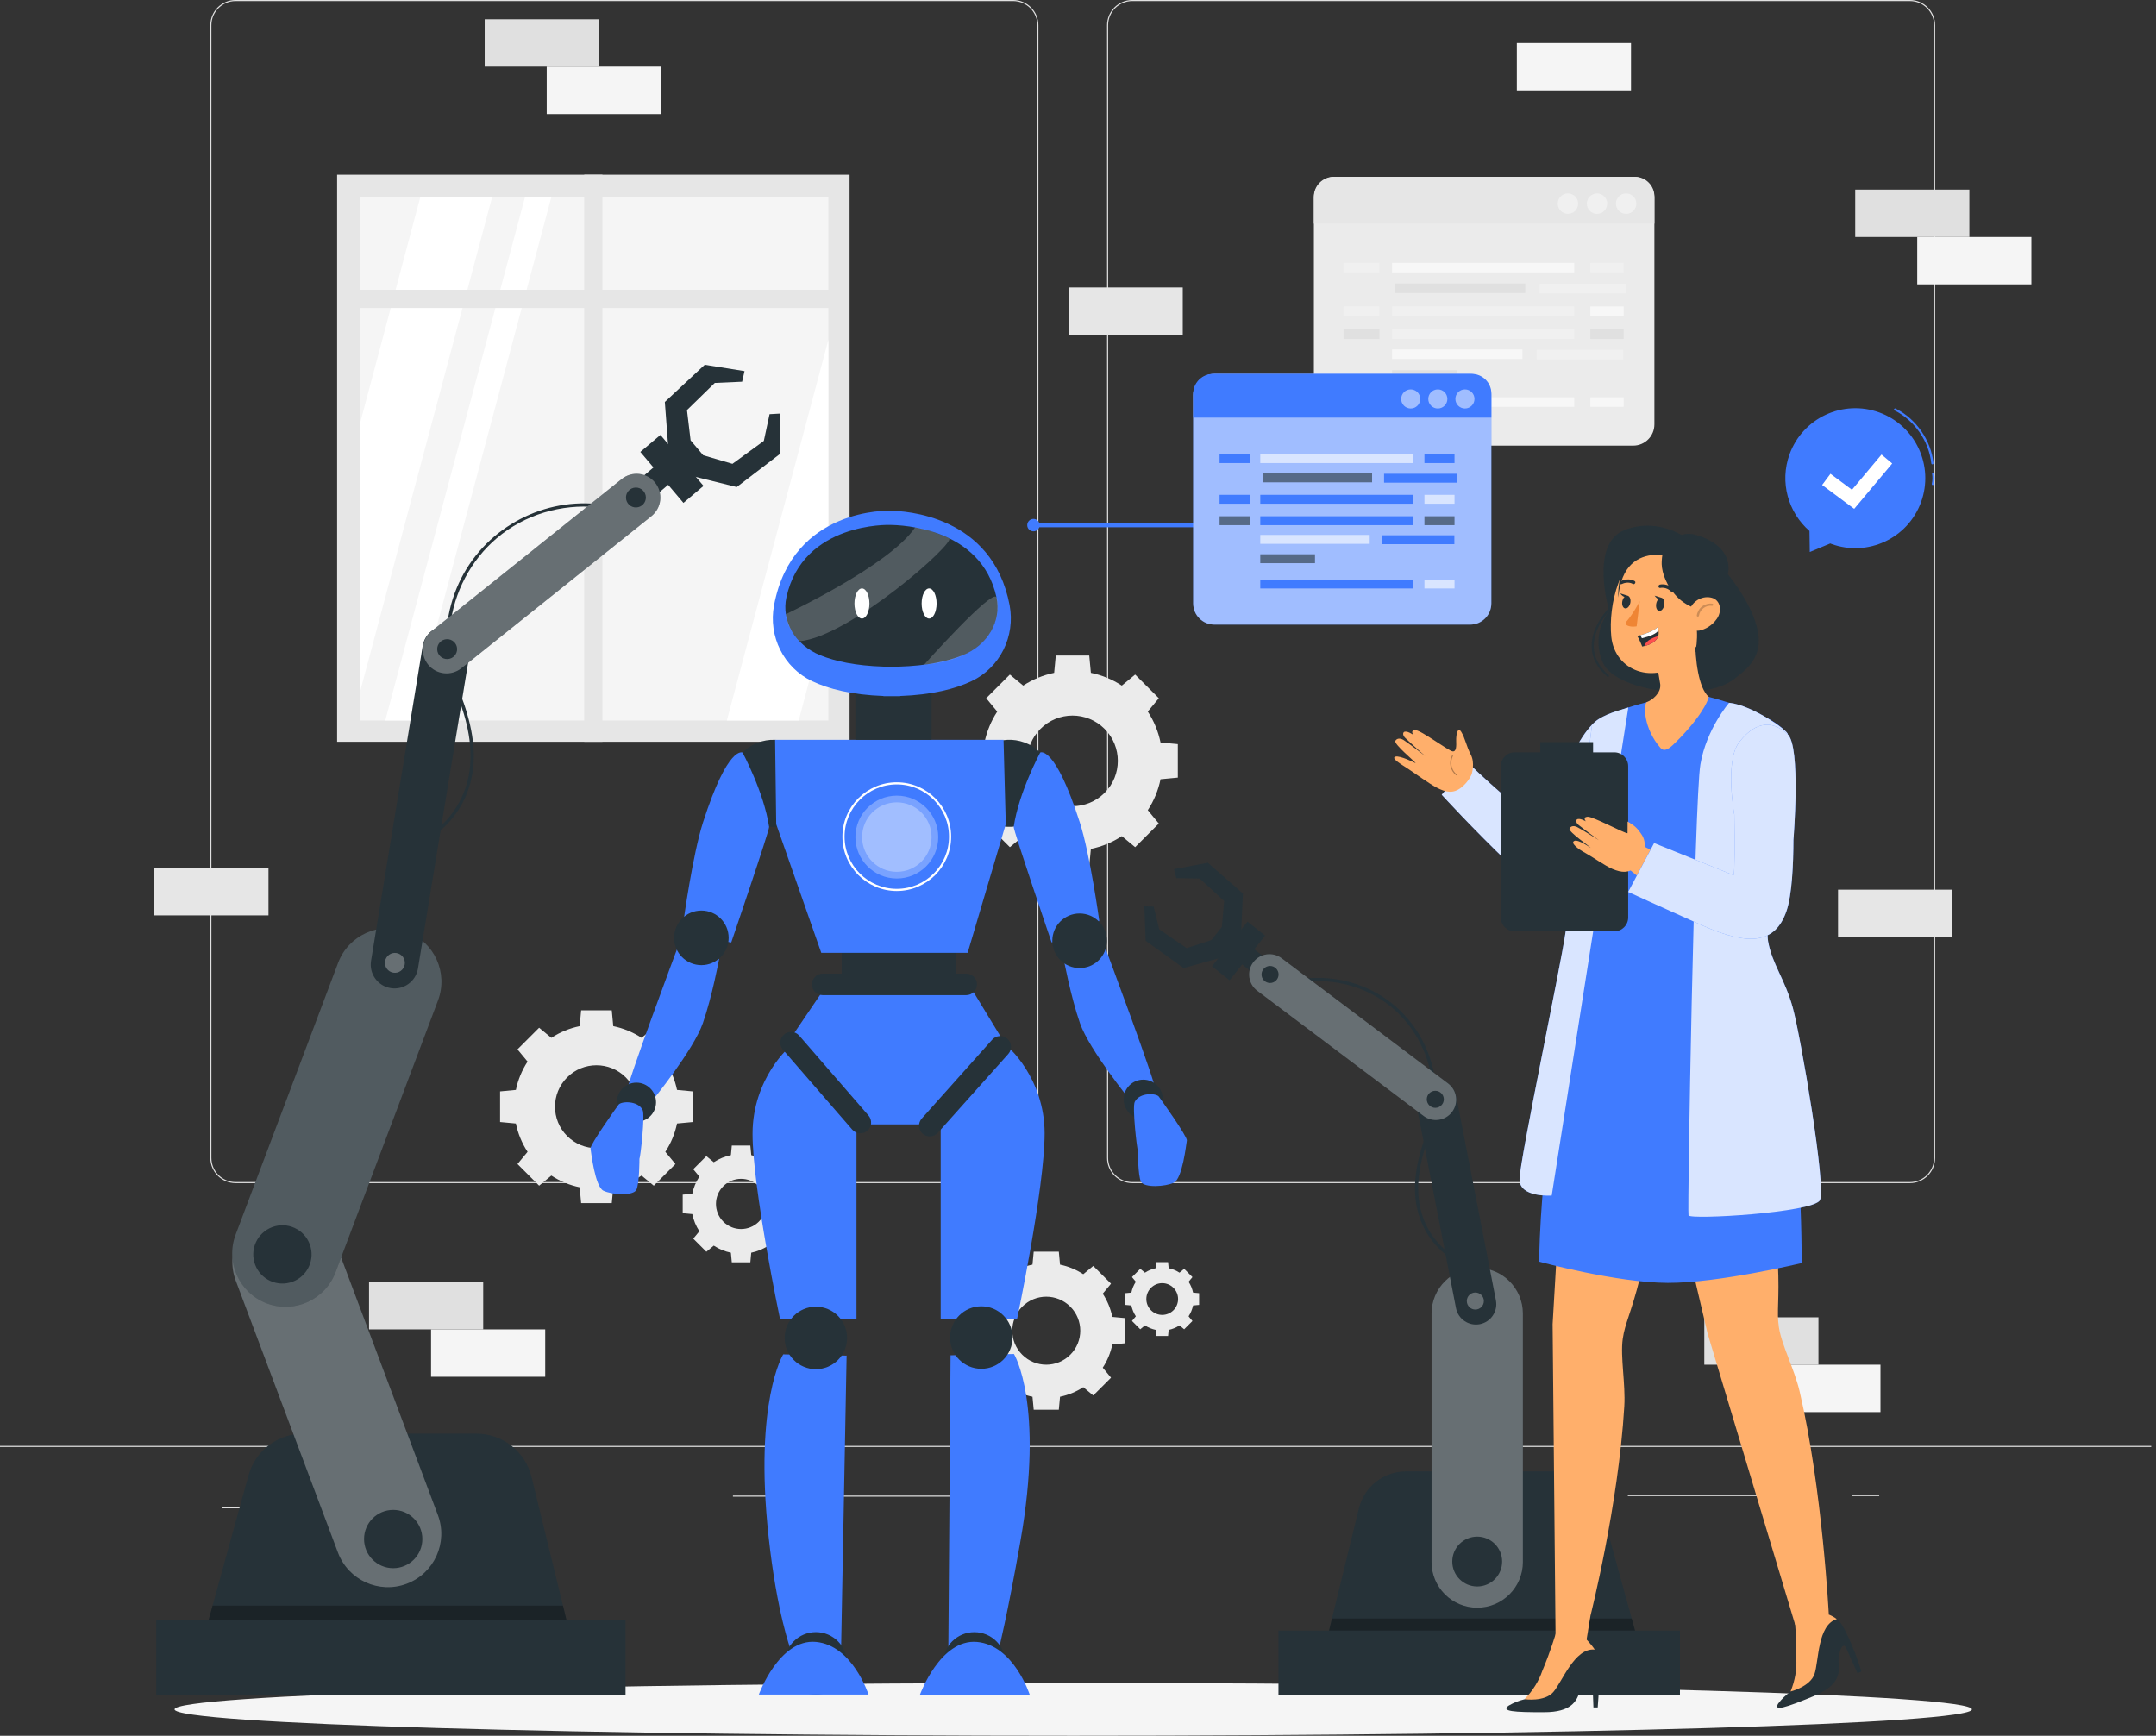 <svg width="118" height="95" viewBox="0 0 118 95" fill="none" xmlns="http://www.w3.org/2000/svg">
<rect x="0" y="0" width="118" height="95" fill="#333333" stroke="none"/>
<path d="M104.532 64.754H61.971C61.21 64.754 60.59 64.135 60.59 63.374V1.38C60.59 0.619 61.21 0 61.971 0H104.532C105.293 0 105.912 0.619 105.912 1.38V63.374C105.912 64.135 105.293 64.754 104.532 64.754ZM61.971 0.059C61.242 0.059 60.649 0.652 60.649 1.38V63.374C60.649 64.103 61.242 64.696 61.971 64.696H104.532C105.26 64.696 105.853 64.103 105.853 63.374V1.38C105.853 0.652 105.26 0.059 104.532 0.059H61.971Z" fill="#E0E0E0"/>
<path d="M55.452 64.754H12.891C12.13 64.754 11.511 64.135 11.511 63.374V1.38C11.511 0.619 12.13 0 12.891 0H55.452C56.213 0 56.833 0.619 56.833 1.38V63.374C56.833 64.135 56.213 64.754 55.452 64.754ZM12.891 0.059C12.162 0.059 11.57 0.652 11.57 1.38V63.374C11.57 64.103 12.162 64.696 12.891 64.696H55.452C56.181 64.696 56.774 64.103 56.774 63.374V1.38C56.774 0.652 56.181 0.059 55.452 0.059H12.891Z" fill="#E0E0E0"/>
<path d="M117.737 79.135H0V79.194H117.737V79.135Z" fill="#E0E0E0"/>
<path d="M15.949 82.494H12.168V82.553H15.949V82.494Z" fill="#E0E0E0"/>
<path d="M52.719 81.856H40.114V81.914H52.719V81.856Z" fill="#E0E0E0"/>
<path d="M24.721 84.682H16.185V84.74H24.721V84.682Z" fill="#E0E0E0"/>
<path d="M99.262 81.825H89.092V81.884H99.262V81.825Z" fill="#E0E0E0"/>
<path d="M102.851 81.825H101.36V81.884H102.851V81.825Z" fill="#E0E0E0"/>
<path d="M87.15 83.293H74.46V83.352H87.15V83.293Z" fill="#E0E0E0"/>
<path d="M46.498 9.562H18.45V40.598H46.498V9.562Z" fill="#E6E6E6"/>
<path d="M45.337 10.791H19.684V39.433H45.337V10.791Z" fill="#F5F5F5"/>
<path d="M26.934 10.791L19.684 37.944V23.244L23.002 10.791H26.934Z" fill="white"/>
<path d="M30.174 10.791L22.529 39.433H21.086L28.733 10.791H30.174Z" fill="white"/>
<path d="M45.338 18.602V33.304L43.714 39.433H39.781L45.338 18.602Z" fill="white"/>
<path d="M32.972 9.562H31.976V40.598H32.972V9.562Z" fill="#E6E6E6"/>
<path d="M45.96 15.859H18.937V16.856H45.96V15.859Z" fill="#E6E6E6"/>
<path d="M89.385 9.676H73.072C72.43 9.676 71.91 10.196 71.91 10.838V23.227C71.91 23.869 72.43 24.39 73.072 24.39H89.385C90.027 24.39 90.547 23.869 90.547 23.227V10.838C90.547 10.196 90.027 9.676 89.385 9.676Z" fill="#EBEBEB"/>
<path d="M72.999 9.676H89.476C90.067 9.676 90.547 10.155 90.547 10.746V12.242H71.909V10.765C71.909 10.164 72.397 9.676 72.999 9.676Z" fill="#E6E6E6"/>
<path opacity="0.5" d="M89.559 11.144C89.559 11.454 89.308 11.704 88.999 11.704C88.689 11.704 88.439 11.453 88.439 11.144C88.439 10.835 88.69 10.584 88.999 10.584C89.308 10.584 89.559 10.835 89.559 11.144Z" fill="#FAFAFA"/>
<path opacity="0.5" d="M87.407 11.705C87.716 11.705 87.967 11.454 87.967 11.145C87.967 10.836 87.716 10.585 87.407 10.585C87.098 10.585 86.847 10.836 86.847 11.145C86.847 11.454 87.098 11.705 87.407 11.705Z" fill="#FAFAFA"/>
<path opacity="0.5" d="M86.375 11.144C86.375 11.454 86.124 11.704 85.815 11.704C85.506 11.704 85.255 11.453 85.255 11.144C85.255 10.835 85.506 10.584 85.815 10.584C86.124 10.584 86.375 10.835 86.375 11.144Z" fill="#FAFAFA"/>
<path opacity="0.6" d="M86.159 14.387H76.188V14.909H86.159V14.387Z" fill="white"/>
<path d="M83.478 15.517H76.343V16.039H83.478V15.517Z" fill="#E0E0E0"/>
<path d="M88.864 14.387H87.042V14.909H88.864V14.387Z" fill="#F0F0F0"/>
<path d="M75.495 14.387H73.533V14.909H75.495V14.387Z" fill="#F0F0F0"/>
<path d="M86.159 16.771H76.188V17.294H86.159V16.771Z" fill="#F0F0F0"/>
<path opacity="0.6" d="M88.864 16.771H87.042V17.294H88.864V16.771Z" fill="white"/>
<path d="M75.495 16.771H73.533V17.294H75.495V16.771Z" fill="#F0F0F0"/>
<path opacity="0.6" d="M86.159 21.744H76.188V22.266H86.159V21.744Z" fill="white"/>
<path opacity="0.6" d="M88.864 21.744H87.042V22.266H88.864V21.744Z" fill="white"/>
<path d="M86.159 18.029H76.188V18.552H86.159V18.029Z" fill="#F0F0F0"/>
<path d="M88.864 18.029H87.042V18.552H88.864V18.029Z" fill="#E0E0E0"/>
<path d="M75.495 18.029H73.533V18.552H75.495V18.029Z" fill="#E0E0E0"/>
<path d="M88.998 15.537H84.259V16.059H88.998V15.537Z" fill="#F0F0F0"/>
<path opacity="0.6" d="M83.323 19.125H76.188V19.647H83.323V19.125Z" fill="white"/>
<path d="M88.843 19.145H84.103V19.668H88.843V19.145Z" fill="#F0F0F0"/>
<path d="M79.755 20.262H76.188V20.784H79.755V20.262Z" fill="#E0E0E0"/>
<path d="M54.58 38.945C54.236 39.469 54.005 40.045 53.881 40.639L52.935 40.728V42.559L53.881 42.649C54.005 43.242 54.236 43.818 54.58 44.343L53.976 45.072L55.272 46.367L56.001 45.763C56.526 46.107 57.101 46.339 57.695 46.462L57.784 47.408H59.616L59.705 46.462C60.299 46.339 60.874 46.107 61.399 45.763L62.128 46.367L63.423 45.072L62.819 44.342C63.164 43.818 63.395 43.242 63.518 42.648L64.464 42.559V40.727L63.518 40.638C63.395 40.045 63.164 39.469 62.819 38.945L63.423 38.215L62.128 36.92L61.398 37.524C60.874 37.18 60.298 36.948 59.705 36.825L59.616 35.879H57.784L57.695 36.825C57.101 36.948 56.525 37.179 56.001 37.524L55.271 36.92L53.976 38.215L54.58 38.945L54.58 38.945ZM60.453 39.89C61.422 40.859 61.422 42.429 60.453 43.397C59.485 44.366 57.915 44.365 56.947 43.397C55.978 42.429 55.978 40.859 56.947 39.89C57.915 38.922 59.485 38.922 60.453 39.89Z" fill="#EBEBEB"/>
<path d="M28.875 58.102C28.56 58.582 28.348 59.109 28.235 59.652L27.37 59.734V61.41L28.235 61.491C28.348 62.035 28.56 62.562 28.875 63.041L28.322 63.709L29.507 64.894L30.175 64.341C30.655 64.656 31.182 64.868 31.725 64.981L31.806 65.846H33.483L33.564 64.981C34.108 64.868 34.634 64.656 35.114 64.341L35.782 64.894L36.967 63.709L36.414 63.041C36.729 62.562 36.941 62.035 37.054 61.491L37.919 61.41V59.734L37.054 59.652C36.941 59.109 36.729 58.582 36.414 58.102L36.967 57.434L35.782 56.249L35.114 56.802C34.634 56.487 34.107 56.275 33.564 56.163L33.483 55.297H31.806L31.725 56.163C31.182 56.275 30.655 56.487 30.175 56.802L29.507 56.249L28.322 57.434L28.875 58.102ZM34.249 58.967C35.135 59.853 35.135 61.29 34.249 62.176C33.363 63.063 31.926 63.063 31.04 62.176C30.154 61.29 30.154 59.854 31.04 58.967C31.926 58.081 33.363 58.081 34.249 58.967Z" fill="#EBEBEB"/>
<path d="M54.172 70.805C53.913 71.199 53.74 71.631 53.647 72.076L52.938 72.143V73.518L53.647 73.585C53.739 74.03 53.913 74.462 54.172 74.856L53.718 75.403L54.69 76.375L55.238 75.922C55.631 76.18 56.063 76.354 56.509 76.446L56.576 77.156H57.95L58.017 76.446C58.463 76.354 58.895 76.18 59.288 75.922L59.836 76.375L60.808 75.403L60.354 74.855C60.613 74.462 60.786 74.03 60.879 73.585L61.589 73.518V72.143L60.879 72.076C60.786 71.631 60.612 71.199 60.354 70.805L60.807 70.258L59.836 69.286L59.288 69.739C58.895 69.481 58.462 69.307 58.017 69.215L57.95 68.505H56.576L56.509 69.215C56.063 69.307 55.631 69.481 55.238 69.739L54.691 69.286L53.719 70.258L54.172 70.805ZM58.579 71.515C59.306 72.242 59.306 73.42 58.579 74.146C57.852 74.873 56.674 74.873 55.948 74.146C55.221 73.42 55.221 72.242 55.948 71.515C56.674 70.788 57.852 70.788 58.579 71.515Z" fill="#EBEBEB"/>
<path d="M38.277 64.397C38.086 64.688 37.958 65.006 37.889 65.335L37.365 65.385V66.4L37.889 66.449C37.958 66.778 38.086 67.097 38.277 67.388L37.942 67.792L38.66 68.51L39.064 68.175C39.355 68.366 39.673 68.494 40.002 68.562L40.052 69.087H41.067L41.116 68.562C41.445 68.494 41.764 68.366 42.055 68.175L42.459 68.51L43.177 67.792L42.842 67.388C43.033 67.097 43.161 66.778 43.23 66.449L43.754 66.4V65.385L43.23 65.335C43.161 65.007 43.033 64.688 42.842 64.397L43.177 63.993L42.459 63.275L42.055 63.61C41.765 63.419 41.446 63.291 41.117 63.222L41.067 62.698H40.052L40.003 63.222C39.674 63.291 39.355 63.419 39.064 63.61L38.66 63.275L37.942 63.993L38.277 64.397ZM41.531 64.921C42.068 65.457 42.068 66.328 41.531 66.864C40.995 67.401 40.124 67.401 39.588 66.864C39.052 66.327 39.051 65.457 39.588 64.921C40.125 64.384 40.995 64.384 41.531 64.921Z" fill="#EBEBEB"/>
<path d="M62.166 70.152C62.045 70.336 61.964 70.538 61.921 70.746L61.589 70.777V71.419L61.921 71.45C61.964 71.658 62.045 71.86 62.166 72.043L61.954 72.299L62.408 72.753L62.664 72.541C62.847 72.662 63.049 72.743 63.257 72.786L63.288 73.118H63.93L63.962 72.786C64.17 72.743 64.371 72.662 64.555 72.541L64.811 72.753L65.264 72.299L65.053 72.044C65.173 71.86 65.254 71.658 65.298 71.45L65.629 71.419V70.777L65.298 70.746C65.254 70.538 65.173 70.336 65.053 70.152L65.264 69.897L64.811 69.443L64.555 69.655C64.371 69.534 64.169 69.453 63.962 69.41L63.93 69.078H63.288L63.257 69.41C63.049 69.453 62.847 69.534 62.664 69.655L62.408 69.443L61.954 69.897L62.166 70.152L62.166 70.152ZM64.223 70.483C64.563 70.823 64.563 71.373 64.223 71.712C63.884 72.052 63.334 72.052 62.995 71.712C62.655 71.373 62.655 70.823 62.995 70.483C63.334 70.144 63.884 70.144 64.223 70.483Z" fill="#EBEBEB"/>
<path d="M89.266 2.351H83.018V4.945H89.266V2.351Z" fill="#F5F5F5"/>
<path d="M14.694 47.506H8.446V50.1H14.694V47.506Z" fill="#E6E6E6"/>
<path d="M106.845 48.693H100.598V51.288H106.845V48.693Z" fill="#E6E6E6"/>
<path d="M64.734 15.734H58.486V18.329H64.734V15.734Z" fill="#E6E6E6"/>
<path d="M107.785 10.376H101.538V12.97H107.785V10.376Z" fill="#E0E0E0"/>
<path d="M111.18 12.97H104.932V15.564H111.18V12.97Z" fill="#F5F5F5"/>
<path d="M32.775 1.053H26.527V3.647H32.775V1.053Z" fill="#E0E0E0"/>
<path d="M36.17 3.647H29.922V6.242H36.17V3.647Z" fill="#F5F5F5"/>
<path d="M26.446 70.164H20.198V72.758H26.446V70.164Z" fill="#E0E0E0"/>
<path d="M29.84 72.759H23.592V75.353H29.84V72.759Z" fill="#F5F5F5"/>
<path d="M99.526 72.098H93.278V74.692H99.526V72.098Z" fill="#E0E0E0"/>
<path d="M102.92 74.691H96.672V77.286H102.92V74.691Z" fill="#F5F5F5"/>
<path d="M107.923 93.556C107.923 94.354 85.902 95 58.738 95C31.574 95 9.554 94.354 9.554 93.556C9.554 92.759 31.574 92.112 58.738 92.112C85.902 92.112 107.923 92.759 107.923 93.556Z" fill="#F5F5F5"/>
<path d="M56.901 28.741C56.901 28.929 56.749 29.081 56.561 29.081C56.373 29.081 56.221 28.929 56.221 28.741C56.221 28.553 56.373 28.4 56.561 28.4C56.749 28.4 56.901 28.553 56.901 28.741Z" fill="#407BFF"/>
<path d="M65.889 28.623H56.759V28.858H65.889V28.623Z" fill="#407BFF"/>
<path d="M80.46 20.464H66.466C65.824 20.464 65.304 20.984 65.304 21.626V33.024C65.304 33.666 65.824 34.186 66.466 34.186H80.46C81.102 34.186 81.622 33.666 81.622 33.024V21.626C81.622 20.984 81.102 20.464 80.46 20.464Z" fill="#407BFF"/>
<path opacity="0.5" d="M80.46 20.464H66.466C65.824 20.464 65.304 20.984 65.304 21.626V33.024C65.304 33.666 65.824 34.186 66.466 34.186H80.46C81.102 34.186 81.622 33.666 81.622 33.024V21.626C81.622 20.984 81.102 20.464 80.46 20.464Z" fill="white"/>
<path d="M66.394 20.464H80.552C81.143 20.464 81.623 20.944 81.623 21.534V22.857H65.304V21.553C65.304 20.952 65.792 20.464 66.394 20.464H66.394Z" fill="#407BFF"/>
<path opacity="0.5" d="M80.7 21.835C80.7 22.123 80.466 22.357 80.178 22.357C79.889 22.357 79.655 22.123 79.655 21.835C79.655 21.546 79.889 21.312 80.178 21.312C80.466 21.312 80.7 21.546 80.7 21.835Z" fill="white"/>
<path opacity="0.5" d="M79.216 21.835C79.216 22.123 78.982 22.357 78.694 22.357C78.405 22.357 78.171 22.123 78.171 21.835C78.171 21.546 78.405 21.312 78.694 21.312C78.982 21.312 79.216 21.546 79.216 21.835Z" fill="white"/>
<path opacity="0.5" d="M77.732 21.835C77.732 22.123 77.498 22.357 77.209 22.357C76.921 22.357 76.687 22.123 76.687 21.835C76.687 21.546 76.921 21.312 77.209 21.312C77.498 21.312 77.732 21.546 77.732 21.835Z" fill="white"/>
<path opacity="0.6" d="M77.346 24.857H68.976V25.344H77.346V24.857Z" fill="white"/>
<path opacity="0.6" d="M75.096 25.911H69.106V26.398H75.096V25.911Z" fill="#263238"/>
<path d="M79.607 24.857H77.961V25.344H79.607V24.857Z" fill="#407BFF"/>
<path d="M68.394 24.857H66.748V25.344H68.394V24.857Z" fill="#407BFF"/>
<path d="M77.346 27.082H68.976V27.569H77.346V27.082Z" fill="#407BFF"/>
<path opacity="0.6" d="M79.607 27.082H77.961V27.569H79.607V27.082Z" fill="white"/>
<path d="M68.394 27.082H66.748V27.569H68.394V27.082Z" fill="#407BFF"/>
<path d="M77.346 31.72H68.976V32.207H77.346V31.72Z" fill="#407BFF"/>
<path opacity="0.6" d="M79.607 31.72H77.961V32.207H79.607V31.72Z" fill="white"/>
<path d="M77.346 28.255H68.976V28.742H77.346V28.255Z" fill="#407BFF"/>
<path opacity="0.6" d="M79.607 28.255H77.961V28.742H79.607V28.255Z" fill="#263238"/>
<path opacity="0.6" d="M68.394 28.255H66.748V28.742H68.394V28.255Z" fill="#263238"/>
<path d="M79.729 25.93H75.751V26.417H79.729V25.93Z" fill="#407BFF"/>
<path opacity="0.6" d="M74.965 29.277H68.976V29.764H74.965V29.277Z" fill="white"/>
<path d="M79.599 29.296H75.621V29.783H79.599V29.296Z" fill="#407BFF"/>
<path opacity="0.6" d="M71.971 30.336H68.976V30.823H71.971V30.336Z" fill="#263238"/>
<path d="M57.484 43.695C57.938 42.46 57.305 41.09 56.07 40.636C54.835 40.182 53.465 40.815 53.011 42.05C52.556 43.285 53.189 44.654 54.425 45.109C55.66 45.563 57.029 44.93 57.484 43.695Z" fill="#263238"/>
<path d="M59.099 45.011C59.663 46.762 60.163 50.391 60.163 50.391C59.626 51.283 57.554 51.579 57.554 51.579C57.554 51.579 55.455 45.431 55.481 45.255C55.759 43.361 56.932 41.187 56.932 41.187C56.932 41.187 57.726 40.738 59.099 45.011Z" fill="#407BFF"/>
<path d="M60.456 51.77C60.456 51.77 63.368 59.543 63.251 59.728C63.133 59.914 61.864 60.227 61.864 60.227C61.864 60.227 59.618 57.467 59.107 55.998C58.596 54.53 58.216 52.483 58.216 52.483L60.456 51.77H60.456Z" fill="#407BFF"/>
<path d="M63.647 60.165C63.647 60.759 63.165 61.24 62.572 61.24C61.979 61.24 61.498 60.759 61.498 60.165C61.498 59.572 61.979 59.091 62.572 59.091C63.165 59.091 63.647 59.572 63.647 60.165Z" fill="#263238"/>
<path d="M59.087 52.983C59.912 52.983 60.581 52.315 60.581 51.49C60.581 50.665 59.912 49.996 59.087 49.996C58.263 49.996 57.594 50.665 57.594 51.49C57.594 52.315 58.263 52.983 59.087 52.983Z" fill="#263238"/>
<path d="M62.28 62.98C62.222 62.868 61.965 60.589 62.105 60.308C62.367 59.781 63.284 59.827 63.425 60.019C63.565 60.211 64.994 62.215 64.959 62.42C64.923 62.625 64.716 64.503 64.25 64.728C63.784 64.953 62.622 65.018 62.449 64.681C62.276 64.343 62.28 62.98 62.28 62.98L62.28 62.98Z" fill="#407BFF"/>
<path d="M44.647 43.419C44.948 42.138 44.154 40.855 42.873 40.554C41.591 40.253 40.309 41.047 40.008 42.329C39.706 43.61 40.501 44.892 41.782 45.194C43.063 45.495 44.346 44.7 44.647 43.419Z" fill="#263238"/>
<path d="M38.475 45.014C37.912 46.765 37.412 50.394 37.412 50.394C37.949 51.286 40.021 51.582 40.021 51.582C40.021 51.582 42.12 45.434 42.094 45.258C41.815 43.364 40.642 41.19 40.642 41.19C40.642 41.19 39.849 40.741 38.475 45.014Z" fill="#407BFF"/>
<path d="M37.119 51.773C37.119 51.773 34.206 59.546 34.324 59.731C34.441 59.917 35.71 60.23 35.71 60.23C35.71 60.23 37.957 57.47 38.468 56.001C38.979 54.533 39.359 52.486 39.359 52.486L37.119 51.773Z" fill="#407BFF"/>
<path d="M33.757 60.328C33.757 60.922 34.238 61.403 34.831 61.403C35.425 61.403 35.906 60.922 35.906 60.328C35.906 59.735 35.425 59.254 34.831 59.254C34.238 59.254 33.757 59.735 33.757 60.328Z" fill="#263238"/>
<path d="M39.88 51.33C39.88 52.154 39.212 52.823 38.387 52.823C37.562 52.823 36.893 52.154 36.893 51.33C36.893 50.505 37.562 49.836 38.387 49.836C39.212 49.836 39.88 50.505 39.88 51.33Z" fill="#263238"/>
<path d="M34.998 63.423C35.055 63.31 35.312 61.031 35.172 60.75C34.911 60.224 33.993 60.269 33.853 60.461C33.712 60.654 32.283 62.658 32.319 62.863C32.354 63.068 32.562 64.945 33.028 65.17C33.493 65.395 34.656 65.461 34.828 65.123C35.001 64.785 34.997 63.423 34.997 63.423L34.998 63.423Z" fill="#407BFF"/>
<path d="M52.297 49.835H46.066V55.353H52.297V49.835Z" fill="#263238"/>
<path d="M42.422 40.49L42.483 45.109L44.949 52.15H52.96L55.047 45.109L54.925 40.49H42.422Z" fill="#407BFF"/>
<path d="M43.408 56.627L44.998 54.285H53.276L54.759 56.724L50.383 61.539H47.668L43.408 56.627Z" fill="#407BFF"/>
<path d="M44.437 53.877C44.437 53.552 44.7 53.288 45.026 53.288H52.883C53.208 53.288 53.472 53.552 53.472 53.877C53.472 54.202 53.208 54.465 52.883 54.465H45.026C44.7 54.465 44.437 54.202 44.437 53.877Z" fill="#263238"/>
<path opacity="0.3" d="M49.084 48.081C50.336 48.081 51.351 47.066 51.351 45.814C51.351 44.562 50.336 43.547 49.084 43.547C47.832 43.547 46.817 44.562 46.817 45.814C46.817 47.066 47.832 48.081 49.084 48.081Z" fill="white"/>
<path opacity="0.3" d="M49.084 47.716C50.134 47.716 50.986 46.865 50.986 45.815C50.986 44.764 50.134 43.913 49.084 43.913C48.034 43.913 47.183 44.764 47.183 45.815C47.183 46.865 48.034 47.716 49.084 47.716Z" fill="white"/>
<path d="M50.986 37.336H46.817V40.489H50.986V37.336Z" fill="#263238"/>
<path d="M55.258 33.128C54.324 28.175 49.475 27.957 48.7 27.954C48.7 27.954 43.38 27.741 42.364 33.128C42.044 34.823 42.888 36.545 44.449 37.281C45.345 37.704 46.601 38.029 48.355 38.093V38.103C48.51 38.105 48.662 38.105 48.811 38.104C48.959 38.105 49.111 38.105 49.267 38.103L49.266 38.093C51.02 38.029 52.276 37.704 53.173 37.281C54.733 36.545 55.577 34.823 55.258 33.128H55.258Z" fill="#407BFF"/>
<path d="M54.538 32.687C53.705 28.898 49.382 28.732 48.691 28.729C48.691 28.729 43.947 28.566 43.042 32.687C42.757 33.984 43.509 35.302 44.9 35.865C45.7 36.188 46.819 36.437 48.383 36.486V36.494C48.522 36.495 48.657 36.495 48.79 36.494C48.922 36.495 49.057 36.496 49.196 36.494L49.196 36.486C50.76 36.437 51.88 36.188 52.679 35.865C54.07 35.302 54.822 33.984 54.538 32.687Z" fill="#263238"/>
<path d="M47.175 33.854C47.401 33.854 47.584 33.485 47.584 33.03C47.584 32.574 47.401 32.205 47.175 32.205C46.949 32.205 46.765 32.574 46.765 33.03C46.765 33.485 46.949 33.854 47.175 33.854Z" fill="white"/>
<path d="M51.261 33.03C51.261 33.485 51.078 33.854 50.852 33.854C50.626 33.854 50.442 33.485 50.442 33.03C50.442 32.574 50.626 32.205 50.852 32.205C51.078 32.205 51.261 32.574 51.261 33.03Z" fill="white"/>
<path opacity="0.2" d="M43.011 33.614C43.011 33.614 48.703 30.938 50.085 28.866C50.085 28.866 50.727 28.92 51.943 29.458C52.372 29.648 46.513 34.858 43.755 35.096C43.755 35.096 43.017 34.331 43.011 33.614Z" fill="white"/>
<path opacity="0.2" d="M50.576 36.38C50.576 36.38 54.3 32.211 54.538 32.687C54.708 33.029 54.956 35.973 50.576 36.38Z" fill="white"/>
<path d="M49.082 48.766C47.441 48.766 46.106 47.431 46.106 45.79C46.106 44.149 47.441 42.815 49.082 42.815C50.723 42.815 52.058 44.149 52.058 45.79C52.058 47.431 50.723 48.766 49.082 48.766ZM49.082 42.932C47.506 42.932 46.224 44.214 46.224 45.79C46.224 47.366 47.506 48.648 49.082 48.648C50.658 48.648 51.94 47.366 51.94 45.79C51.94 44.214 50.658 42.932 49.082 42.932Z" fill="white"/>
<path d="M43.39 57.194C43.229 57.194 41.188 59.044 41.188 62.049C41.188 65.054 42.691 72.191 42.691 72.191H46.876V61.292L43.39 57.194Z" fill="#407BFF"/>
<path d="M42.866 74.126C42.866 74.126 41.263 76.692 42.064 84.089C42.52 88.29 43.274 90.282 43.274 90.282H46.033L46.336 74.197L42.866 74.126Z" fill="#407BFF"/>
<path d="M47.474 61.884C47.228 62.097 46.857 62.071 46.644 61.825L42.85 57.451C42.638 57.205 42.664 56.834 42.91 56.62C43.155 56.408 43.527 56.434 43.74 56.679L47.533 61.053C47.746 61.299 47.719 61.671 47.474 61.884L47.474 61.884Z" fill="#263238"/>
<path d="M44.654 74.936C43.71 74.936 42.944 74.171 42.944 73.227C42.944 72.283 43.71 71.518 44.654 71.518C45.598 71.518 46.363 72.283 46.363 73.227C46.363 74.171 45.598 74.936 44.654 74.936Z" fill="#263238"/>
<path d="M44.653 92.747C43.709 92.747 42.944 91.981 42.944 91.037C42.944 90.093 43.709 89.328 44.653 89.328C45.597 89.328 46.362 90.093 46.362 91.037C46.362 91.981 45.597 92.747 44.653 92.747Z" fill="#263238"/>
<path d="M41.531 92.746C41.531 92.746 42.643 89.683 44.653 89.863C46.663 90.044 47.536 92.746 47.536 92.746H41.531Z" fill="#407BFF"/>
<path d="M54.971 57.173C55.132 57.173 57.173 59.022 57.173 62.027C57.173 65.032 55.67 72.169 55.67 72.169H51.485V61.27L54.971 57.173Z" fill="#407BFF"/>
<path d="M55.496 74.106C55.496 74.106 57.173 76.833 55.846 84.368C55.118 88.497 54.662 90.284 54.662 90.284H51.903L52.025 74.177L55.496 74.106V74.106Z" fill="#407BFF"/>
<path d="M50.496 62.049C50.253 61.832 50.232 61.46 50.449 61.218L54.306 56.901C54.523 56.658 54.895 56.637 55.137 56.854C55.38 57.07 55.401 57.442 55.184 57.685L51.327 62.002C51.11 62.244 50.738 62.265 50.496 62.049H50.496Z" fill="#263238"/>
<path d="M53.708 74.915C54.652 74.915 55.417 74.149 55.417 73.205C55.417 72.261 54.652 71.496 53.708 71.496C52.764 71.496 51.998 72.261 51.998 73.205C51.998 74.149 52.764 74.915 53.708 74.915Z" fill="#263238"/>
<path d="M53.325 92.749C54.27 92.749 55.035 91.983 55.035 91.039C55.035 90.095 54.27 89.33 53.325 89.33C52.382 89.33 51.616 90.095 51.616 91.039C51.616 91.983 52.382 92.749 53.325 92.749Z" fill="#263238"/>
<path d="M50.351 92.748C50.351 92.748 51.463 89.684 53.474 89.865C55.484 90.046 56.356 92.748 56.356 92.748H50.351H50.351Z" fill="#407BFF"/>
<path d="M78.546 59.096C78.319 57.463 77.464 55.933 76.169 54.907C74.817 53.835 73.051 53.357 71.342 53.569C71.231 53.583 71.229 53.759 71.342 53.745C73.033 53.536 74.791 54.007 76.116 55.089C77.351 56.099 78.157 57.565 78.376 59.143C78.391 59.255 78.561 59.207 78.546 59.096Z" fill="#263238"/>
<path d="M68.166 51.569L67.502 52.402L69.556 54.037L70.22 53.203L68.166 51.569Z" fill="#263238"/>
<path d="M68.277 50.441L66.331 52.886L67.295 53.653L69.241 51.208L68.277 50.441Z" fill="#263238"/>
<path d="M64.253 47.57L64.38 48.063L65.661 48.082L67 49.314L66.873 50.733L66.302 51.451L64.947 51.893L63.447 50.864L63.141 49.62L62.632 49.607L62.704 51.492L64.779 52.984L67.05 52.351L67.473 51.797L67.918 51.26L68.026 48.904L66.106 47.218L64.253 47.57Z" fill="#263238"/>
<path d="M91.945 89.244H69.972V92.749H91.945V89.244Z" fill="#263238"/>
<path d="M72.31 90.997L74.372 82.559C74.662 81.369 75.729 80.531 76.954 80.531H85.06C86.256 80.531 87.305 81.33 87.623 82.483L90.116 91.518L72.31 90.997L72.31 90.997Z" fill="#263238"/>
<path d="M80.849 87.991C79.469 87.991 78.35 86.872 78.35 85.491V71.894C78.35 70.513 79.469 69.394 80.849 69.394C82.229 69.394 83.348 70.513 83.348 71.894V85.491C83.348 86.872 82.229 87.991 80.849 87.991Z" fill="#263238"/>
<path opacity="0.3" d="M80.849 87.991C79.469 87.991 78.35 86.872 78.35 85.491V71.894C78.35 70.513 79.469 69.394 80.849 69.394C82.229 69.394 83.348 70.513 83.348 71.894V85.491C83.348 86.872 82.229 87.991 80.849 87.991Z" fill="white"/>
<path d="M80.993 72.474C80.389 72.591 79.805 72.197 79.688 71.594L77.511 60.41C77.394 59.806 77.788 59.222 78.391 59.105C78.995 58.987 79.579 59.381 79.697 59.985L81.873 71.168C81.99 71.772 81.596 72.356 80.993 72.474Z" fill="#263238"/>
<path d="M79.473 60.857C79.103 61.348 78.405 61.447 77.914 61.077L68.81 54.226C68.319 53.857 68.22 53.159 68.59 52.668C68.96 52.176 69.657 52.078 70.149 52.447L79.253 59.298C79.744 59.668 79.843 60.366 79.473 60.857H79.473Z" fill="#263238"/>
<path opacity="0.3" d="M79.473 60.857C79.103 61.348 78.405 61.447 77.914 61.077L68.81 54.226C68.319 53.857 68.22 53.159 68.59 52.668C68.96 52.176 69.657 52.078 70.149 52.447L79.253 59.298C79.744 59.668 79.843 60.366 79.473 60.857H79.473Z" fill="white"/>
<path d="M79.022 60.166C79.022 60.424 78.813 60.633 78.556 60.633C78.298 60.633 78.089 60.424 78.089 60.166C78.089 59.909 78.298 59.7 78.556 59.7C78.813 59.7 79.022 59.909 79.022 60.166Z" fill="#263238"/>
<path d="M69.512 53.801C69.769 53.801 69.978 53.592 69.978 53.334C69.978 53.077 69.769 52.868 69.512 52.868C69.254 52.868 69.045 53.077 69.045 53.334C69.045 53.592 69.254 53.801 69.512 53.801Z" fill="#263238"/>
<path opacity="0.3" d="M81.213 71.207C81.213 71.465 81.004 71.674 80.746 71.674C80.489 71.674 80.28 71.465 80.28 71.207C80.28 70.95 80.489 70.741 80.746 70.741C81.004 70.741 81.213 70.95 81.213 71.207Z" fill="white"/>
<path d="M82.213 85.465C82.213 86.219 81.602 86.83 80.849 86.83C80.095 86.83 79.484 86.219 79.484 85.465C79.484 84.712 80.095 84.101 80.849 84.101C81.602 84.101 82.213 84.712 82.213 85.465Z" fill="#263238"/>
<path d="M77.996 62.245C77.542 63.534 77.247 64.946 77.596 66.299C77.881 67.402 78.573 68.356 79.544 68.954C79.641 69.014 79.729 68.861 79.633 68.802C78.674 68.212 78.007 67.262 77.746 66.169C77.437 64.871 77.732 63.525 78.167 62.292C78.204 62.185 78.034 62.138 77.996 62.245V62.245Z" fill="#263238"/>
<path opacity="0.3" d="M72.738 89.244H89.488L89.306 88.581H72.9L72.738 89.244Z" fill="black"/>
<path d="M24.636 34.3C24.837 32.433 25.76 30.668 27.194 29.452C28.701 28.172 30.715 27.572 32.676 27.759C32.789 27.77 32.789 27.593 32.676 27.582C29.52 27.282 26.45 29.023 25.119 31.905C24.768 32.663 24.549 33.47 24.459 34.3C24.447 34.413 24.624 34.412 24.636 34.3Z" fill="#263238"/>
<path d="M33.972 27.101L34.776 28.052L37.119 26.07L36.315 25.119L33.972 27.101Z" fill="#263238"/>
<path d="M35.046 24.735L37.405 27.524L38.505 26.594L36.146 23.805L35.046 24.735Z" fill="#263238"/>
<path d="M40.749 20.312L40.617 20.892L39.122 20.959L37.599 22.444L37.797 24.099L38.489 24.917L40.087 25.386L41.805 24.132L42.119 22.669L42.714 22.635L42.695 24.84L40.322 26.656L37.647 25.995L37.133 25.362L36.594 24.75L36.387 22.001L38.571 19.964L40.749 20.312Z" fill="#263238"/>
<path d="M8.549 92.748H34.236V88.651H8.549V92.748Z" fill="#263238"/>
<path d="M31.502 90.699L29.092 80.835C28.752 79.444 27.505 78.465 26.073 78.465H16.597C15.199 78.465 13.973 79.399 13.601 80.747L10.687 91.308L31.502 90.699H31.502Z" fill="#263238"/>
<path d="M22.258 86.681C23.769 86.113 24.533 84.429 23.965 82.918L18.373 68.039C17.805 66.529 16.121 65.764 14.61 66.332C13.1 66.9 12.336 68.584 12.903 70.095L18.496 84.974C19.063 86.484 20.748 87.249 22.258 86.681Z" fill="#263238"/>
<path opacity="0.3" d="M22.258 86.681C23.769 86.113 24.533 84.429 23.965 82.918L18.373 68.039C17.805 66.529 16.121 65.764 14.61 66.332C13.1 66.9 12.336 68.584 12.903 70.095L18.496 84.974C19.063 86.484 20.748 87.249 22.258 86.681Z" fill="white"/>
<path d="M14.6 71.335C16.11 71.904 17.795 71.141 18.365 69.632L23.972 54.758C24.541 53.248 23.779 51.563 22.269 50.993C20.759 50.424 19.074 51.187 18.505 52.697L12.897 67.57C12.328 69.08 13.09 70.765 14.6 71.335Z" fill="#263238"/>
<path opacity="0.2" d="M14.6 71.335C16.11 71.904 17.795 71.141 18.365 69.632L23.972 54.758C24.541 53.248 23.779 51.563 22.269 50.993C20.759 50.424 19.074 51.187 18.505 52.697L12.897 67.57C12.328 69.08 13.09 70.765 14.6 71.335Z" fill="white"/>
<path d="M21.382 54.081C22.091 54.198 22.76 53.717 22.876 53.008L25.702 35.777C25.818 35.067 25.337 34.398 24.628 34.282C23.919 34.166 23.25 34.646 23.134 35.355L20.308 52.587C20.192 53.296 20.673 53.965 21.382 54.081Z" fill="#263238"/>
<path d="M23.425 36.366C23.874 36.928 24.693 37.019 25.254 36.57L35.654 28.249C36.215 27.8 36.306 26.981 35.857 26.42C35.408 25.859 34.59 25.768 34.028 26.217L23.628 34.538C23.067 34.986 22.976 35.805 23.425 36.366Z" fill="#263238"/>
<path opacity="0.3" d="M23.425 36.366C23.874 36.928 24.693 37.019 25.254 36.57L35.654 28.249C36.215 27.8 36.306 26.981 35.857 26.42C35.408 25.859 34.59 25.768 34.028 26.217L23.628 34.538C23.067 34.986 22.976 35.805 23.425 36.366Z" fill="white"/>
<path d="M23.928 35.543C23.937 35.843 24.188 36.08 24.489 36.071C24.79 36.062 25.027 35.811 25.018 35.51C25.009 35.209 24.758 34.973 24.457 34.982C24.156 34.991 23.919 35.242 23.928 35.543Z" fill="#263238"/>
<path d="M34.26 27.246C34.269 27.547 34.52 27.783 34.82 27.774C35.121 27.765 35.358 27.514 35.349 27.213C35.34 26.913 35.089 26.676 34.788 26.685C34.487 26.694 34.251 26.945 34.26 27.246Z" fill="#263238"/>
<path opacity="0.3" d="M21.075 52.61C21.026 52.907 21.228 53.188 21.525 53.236C21.822 53.285 22.102 53.084 22.151 52.787C22.2 52.49 21.998 52.209 21.701 52.161C21.404 52.112 21.124 52.313 21.075 52.61Z" fill="white"/>
<path d="M19.925 84.233C19.925 85.114 20.639 85.829 21.52 85.829C22.401 85.829 23.116 85.114 23.116 84.233C23.116 83.352 22.401 82.638 21.52 82.638C20.639 82.638 19.925 83.352 19.925 84.233Z" fill="#263238"/>
<path d="M13.963 69.217C14.273 70.042 15.193 70.459 16.018 70.149C16.843 69.839 17.26 68.919 16.95 68.094C16.64 67.269 15.72 66.852 14.896 67.162C14.071 67.472 13.653 68.392 13.963 69.217Z" fill="#263238"/>
<path d="M25.015 37.989C25.565 39.41 25.955 40.969 25.646 42.494C25.384 43.789 24.632 44.939 23.524 45.665C23.429 45.727 23.518 45.88 23.613 45.817C24.735 45.083 25.511 43.932 25.799 42.624C26.148 41.044 25.757 39.419 25.185 37.942C25.145 37.837 24.974 37.883 25.015 37.989Z" fill="#263238"/>
<path opacity="0.3" d="M31.002 88.651H11.42L11.634 87.876H30.813L31.002 88.651Z" fill="black"/>
<path d="M105.141 27.483C105.865 25.496 104.842 23.298 102.855 22.574C100.868 21.849 98.67 22.872 97.945 24.859C97.386 26.393 97.872 28.05 99.035 29.061L99.051 30.211L100.173 29.744C100.193 29.752 100.211 29.762 100.231 29.769C102.218 30.494 104.416 29.47 105.141 27.483H105.141Z" fill="#407BFF"/>
<path d="M105.761 25.415C105.731 25.415 105.705 25.392 105.702 25.362C105.575 24.148 104.787 23.011 103.695 22.465C103.666 22.45 103.654 22.415 103.669 22.386C103.683 22.357 103.719 22.345 103.748 22.36C104.874 22.923 105.688 24.096 105.819 25.349C105.823 25.382 105.799 25.411 105.767 25.414H105.761L105.761 25.415Z" fill="#407BFF"/>
<path d="M105.785 26.55C105.781 26.55 105.776 26.549 105.771 26.548C105.74 26.54 105.72 26.509 105.728 26.477C105.77 26.301 105.775 26.114 105.742 25.936C105.737 25.904 105.758 25.873 105.79 25.867C105.823 25.861 105.852 25.883 105.858 25.915C105.893 26.109 105.888 26.312 105.842 26.504C105.836 26.531 105.812 26.549 105.785 26.549L105.785 26.55Z" fill="#407BFF"/>
<path d="M101.482 27.85L99.727 26.543L100.183 25.931L101.36 26.807L102.977 24.878L103.562 25.368L101.482 27.85Z" fill="white"/>
<path d="M87.133 39.664C85.691 41.172 84.739 44.989 84.613 45.08C84.15 45.415 80.346 41.75 80.346 41.75L78.907 43.497C78.907 43.497 80.625 45.378 82.603 47.267C84.643 49.216 85.641 49.403 86.719 47.852C87.708 46.431 89.983 41.507 89.983 41.507L87.133 39.664V39.664Z" fill="#407BFF"/>
<path opacity="0.8" d="M87.133 39.664C85.691 41.172 84.739 44.989 84.613 45.08C84.15 45.415 80.346 41.75 80.346 41.75L78.907 43.497C78.907 43.497 80.625 45.378 82.603 47.267C84.643 49.216 85.641 49.403 86.719 47.852C87.708 46.431 89.983 41.507 89.983 41.507L87.133 39.664V39.664Z" fill="white"/>
<path d="M80.544 42.377C80.544 42.377 80.742 41.77 80.498 41.302C80.254 40.834 80.184 40.395 79.978 40.06C79.773 39.724 79.687 40.248 79.698 40.536C79.708 40.824 79.717 41.15 79.5 41.123C79.282 41.097 77.774 39.964 77.468 39.961C77.162 39.958 77.349 40.217 77.349 40.217C77.349 40.217 76.975 39.952 76.83 40.072C76.792 40.103 76.755 40.236 76.906 40.384C77.246 40.715 77.997 41.375 77.997 41.375C77.954 41.336 76.97 40.588 76.808 40.495C76.596 40.374 76.435 40.425 76.368 40.55C76.274 40.728 77.463 41.697 77.484 41.773C77.484 41.773 76.607 41.325 76.363 41.415C76.119 41.505 76.696 41.834 77.113 42.11C77.495 42.363 78.212 42.885 78.626 43.104C79.135 43.374 79.538 43.441 79.966 43.111C80.395 42.78 80.543 42.376 80.543 42.376L80.544 42.377Z" fill="#FFAF6B"/>
<path opacity="0.3" d="M79.709 42.438C79.702 42.438 79.695 42.436 79.69 42.432C79.535 42.307 79.424 42.123 79.385 41.929C79.346 41.734 79.377 41.522 79.471 41.347C79.479 41.332 79.497 41.327 79.511 41.334C79.526 41.342 79.531 41.36 79.523 41.374C79.436 41.538 79.406 41.735 79.443 41.917C79.479 42.098 79.583 42.27 79.727 42.386C79.74 42.396 79.742 42.415 79.731 42.428C79.726 42.435 79.717 42.438 79.709 42.438Z" fill="black"/>
<path d="M84.976 72.476L85.14 89.857L85.201 91.672L86.532 91.597L87.048 88.43C87.048 88.43 88.574 82.407 88.899 76.975C88.972 75.724 88.675 74.266 88.814 73.278C88.935 72.411 89.277 71.869 89.762 69.913C90.346 67.538 90.949 64.359 90.801 61.881C90.801 61.881 93.342 59.227 92.691 55.608L86.064 53.847L84.976 72.476V72.476Z" fill="#FFAF6B"/>
<path d="M82.57 93.351C82.835 93.194 83.134 93.075 83.455 92.999C83.455 92.999 84.417 92.299 84.915 90.157L86.167 89.927C86.597 89.856 87.04 89.993 87.281 90.273C87.315 90.312 87.341 90.355 87.359 90.399C87.416 90.627 87.454 90.857 87.474 91.089C87.526 91.876 87.516 92.664 87.445 93.449H87.21L87.155 91.967C87.155 91.463 86.609 92.048 86.453 92.586C86.296 93.123 85.973 93.711 84.517 93.711C82.841 93.717 82.136 93.661 82.57 93.351H82.57Z" fill="#263238"/>
<path d="M85.153 89.39C85.153 89.39 84.87 90.369 84.41 91.452C84.22 92.01 83.891 92.536 83.44 93C83.44 93 84.528 93.16 85.011 92.611C85.495 92.063 86.178 90.172 87.281 90.284C87.199 90.144 86.915 89.812 86.791 89.691C86.613 89.491 85.153 89.39 85.153 89.39Z" fill="#FFAF6B"/>
<path d="M89.18 54.794L93.455 72.971L98.252 88.926L100.093 88.368C100.093 88.368 99.738 81.454 98.496 76.156C98.212 74.935 97.507 73.622 97.36 72.635C97.228 71.77 97.404 71.152 97.305 69.133C97.188 66.693 96.863 63.468 96.008 61.14C96.008 61.14 97.687 57.87 96.032 54.589L89.18 54.794Z" fill="#FFAF6B"/>
<path d="M97.327 93.233C97.513 92.988 97.745 92.764 98.013 92.573C98.013 92.573 98.64 91.561 98.292 89.391L99.364 88.704C99.736 88.476 100.199 88.436 100.527 88.604C100.573 88.628 100.613 88.657 100.647 88.692C100.786 88.881 100.908 89.08 101.014 89.287C101.359 89.996 101.647 90.729 101.878 91.484L101.661 91.572L101.05 90.22C100.86 89.753 100.575 90.502 100.633 91.058C100.692 91.615 100.614 92.281 99.266 92.831C97.716 93.469 97.041 93.683 97.327 93.233L97.327 93.233Z" fill="#263238"/>
<path d="M98.222 88.59C98.222 88.59 98.331 89.603 98.313 90.78C98.348 91.368 98.242 91.979 97.999 92.579C97.999 92.579 99.068 92.317 99.308 91.626C99.548 90.936 99.467 88.927 100.531 88.615C100.402 88.516 100.255 88.433 100.094 88.368C99.853 88.25 98.222 88.59 98.222 88.59Z" fill="#FFAF6B"/>
<path d="M84.239 68.779V69.052C84.239 69.052 88.475 70.206 91.28 70.214C94.085 70.222 98.609 69.129 98.609 69.129C98.609 69.129 98.647 59.932 97.212 55.992C95.784 52.069 93.945 50.316 93.945 50.316L86.326 52.18C85.597 53.766 85.306 56.996 85.051 60.363C84.585 63.146 84.314 65.958 84.24 68.779H84.239Z" fill="#407BFF"/>
<g opacity="0.3">
<path d="M87.13 41.318C86.912 41.69 86.838 41.901 86.702 42.328C86.566 42.756 86.491 43.534 86.457 43.936L87.191 44.147C87.162 43.166 87.158 42.299 87.13 41.318Z" fill="black"/>
</g>
<path d="M96.721 44.239L97.768 40.121C97.004 38.981 93.385 38.105 93.385 38.105L90.895 38.242C90.895 38.242 89.938 38.455 89.119 38.722C88.025 39.079 87.434 39.366 87.173 39.973C87.173 39.973 86.716 41.318 86.991 44.089C87.066 44.851 87.239 48.872 87.026 50.181L85.691 53.502C90.241 57.045 96.109 53.096 96.109 53.096C95.905 52.471 95.199 51.198 95.107 50.586C95.174 49.806 95.393 49.294 95.723 47.928C95.787 47.664 96.61 44.495 96.721 44.239Z" fill="#407BFF"/>
<path d="M84.927 65.435C84.927 65.435 83.165 65.561 83.165 64.551C83.165 63.54 85.439 52.804 85.691 50.973C85.943 49.141 87.133 39.668 87.133 39.668C87.532 39.197 88.321 38.957 89.119 38.723L84.927 65.435L84.927 65.435Z" fill="#407BFF"/>
<path opacity="0.8" d="M84.927 65.435C84.927 65.435 83.165 65.561 83.165 64.551C83.165 63.54 85.439 52.804 85.691 50.973C85.943 49.141 87.133 39.668 87.133 39.668C87.532 39.197 88.321 38.957 89.119 38.723L84.927 65.435L84.927 65.435Z" fill="white"/>
<path opacity="0.3" d="M86.901 47.579C86.901 47.579 85.154 46.656 85.022 46.26C84.89 45.864 84.707 44.803 85.921 44.317C86.323 44.155 87.032 44.519 87.032 44.519V47.396L86.901 47.579Z" fill="black"/>
<path d="M94.636 38.464C94.636 38.464 93.39 39.9 93.064 41.841C92.739 43.782 92.342 66.265 92.414 66.518C92.486 66.771 99.246 66.374 99.607 65.687C99.969 65 98.559 56.758 98.125 55.168C97.691 53.578 96.995 52.783 96.769 51.517C96.538 50.227 97.9 39.668 97.834 40.178C97.942 40.057 95.937 38.593 94.636 38.464V38.464Z" fill="#407BFF"/>
<path opacity="0.8" d="M94.636 38.464C94.636 38.464 93.39 39.9 93.064 41.841C92.739 43.782 92.342 66.265 92.414 66.518C92.486 66.771 99.246 66.374 99.607 65.687C99.969 65 98.559 56.758 98.125 55.168C97.691 53.578 96.995 52.783 96.769 51.517C96.538 50.227 97.9 39.668 97.834 40.178C97.942 40.057 95.937 38.593 94.636 38.464V38.464Z" fill="white"/>
<path d="M88.352 41.176H82.9C82.48 41.176 82.14 41.516 82.14 41.936V50.212C82.14 50.633 82.48 50.973 82.9 50.973H88.352C88.772 50.973 89.112 50.633 89.112 50.212V41.936C89.112 41.516 88.772 41.176 88.352 41.176Z" fill="#263238"/>
<path d="M89.587 47.923L89.212 47.617L89.983 46.334L90.337 46.509L89.587 47.923Z" fill="#FFAF6B"/>
<path d="M89.861 45.697C89.589 45.277 89.425 45.174 89.08 44.962L89.077 45.605C88.87 45.599 87.175 44.676 86.886 44.701C86.597 44.725 86.796 44.953 86.796 44.953C86.796 44.953 86.421 44.736 86.294 44.861C86.262 44.894 86.238 45.023 86.394 45.149C86.744 45.432 87.51 45.987 87.51 45.987C87.466 45.954 86.472 45.336 86.311 45.263C86.101 45.167 85.953 45.23 85.902 45.353C85.828 45.529 87.035 46.338 87.062 46.408C87.062 46.408 86.383 45.919 86.161 46.025C85.939 46.131 86.35 46.462 86.767 46.685C87.15 46.89 87.847 47.391 88.256 47.561C88.76 47.771 89.146 47.798 89.521 47.449C89.895 47.1 89.999 46.706 89.999 46.706C89.999 46.706 90.133 46.116 89.861 45.697L89.861 45.697Z" fill="#FFAF6B"/>
<path d="M97.835 40.178C96.639 39.084 95.664 39.995 95.177 40.637C94.396 41.673 94.917 44.571 94.917 44.571L94.922 44.573C94.944 45.991 94.948 47.814 94.88 47.9L90.531 46.142L89.113 48.817C89.113 48.817 90.711 49.553 93.168 50.649C95.745 51.799 97.171 51.643 97.779 49.854C98.079 48.972 98.152 47.311 98.156 45.964H98.156C98.156 45.964 98.581 40.858 97.835 40.178Z" fill="#407BFF"/>
<path opacity="0.8" d="M97.835 40.178C96.639 39.084 95.664 39.995 95.177 40.637C94.396 41.673 94.917 44.571 94.917 44.571L94.922 44.573C94.944 45.991 94.948 47.814 94.88 47.9L90.531 46.142L89.113 48.817C89.113 48.817 90.711 49.553 93.168 50.649C95.745 51.799 97.171 51.643 97.779 49.854C98.079 48.972 98.152 47.311 98.156 45.964H98.156C98.156 45.964 98.581 40.858 97.835 40.178Z" fill="white"/>
<path d="M87.191 40.617H84.3V41.431H87.191V40.617Z" fill="#263238"/>
<path d="M93.277 31.062C94.242 31.419 96.647 35.454 95.118 36.991C93.589 38.529 88.479 37.916 87.741 36.296C87.306 35.355 87.435 34.251 88.073 33.435C88.073 33.435 86.968 29.758 88.924 29.005C90.881 28.252 92.43 29.547 92.43 29.547C92.43 29.547 92.311 30.705 93.277 31.062V31.062Z" fill="#263238"/>
<path d="M92.78 35.017L91.665 35.282L91.665 35.282L90.601 35.813C90.6 35.83 90.6 35.846 90.6 35.864L90.867 37.453C90.919 37.927 90.433 38.32 90.12 38.433C89.945 38.581 89.951 39.87 90.881 40.937C91.181 41.282 91.634 40.685 91.978 40.359C93.389 38.874 93.525 38.142 93.525 38.142C92.957 37.667 92.779 36.074 92.78 35.017V35.017Z" fill="#FFAF6B"/>
<path d="M93.635 32.655C93.278 34.51 93.167 35.299 92.117 36.176C90.535 37.492 88.387 36.751 88.187 34.847C88.021 33.135 88.624 30.394 90.513 29.806C92.403 29.217 93.992 30.799 93.636 32.655H93.635Z" fill="#FFAF6B"/>
<path d="M91.543 32.418C91.519 32.419 91.495 32.41 91.478 32.392C91.211 32.103 90.876 32.176 90.872 32.177C90.822 32.188 90.776 32.157 90.769 32.107C90.762 32.057 90.797 32.007 90.848 31.995C90.865 31.991 91.285 31.899 91.617 32.258C91.65 32.293 91.646 32.352 91.608 32.39C91.589 32.407 91.566 32.417 91.543 32.418Z" fill="#263238"/>
<path d="M88.689 31.971C88.671 31.964 88.656 31.948 88.65 31.927C88.636 31.883 88.662 31.83 88.707 31.808C89.158 31.594 89.462 31.799 89.474 31.808C89.51 31.834 89.515 31.888 89.484 31.93C89.454 31.972 89.4 31.985 89.365 31.96C89.353 31.952 89.115 31.796 88.756 31.967C88.733 31.978 88.709 31.979 88.689 31.97V31.971Z" fill="#263238"/>
<path d="M89.746 32.902C89.746 32.902 89.392 33.591 89.022 34.01C88.957 34.084 88.984 34.199 89.071 34.238C89.296 34.339 89.575 34.279 89.575 34.279L89.746 32.902H89.746Z" fill="#EF8535"/>
<path d="M90.975 32.736C90.977 32.734 90.98 32.733 90.983 32.73L90.559 32.6C90.559 32.6 90.649 32.742 90.77 32.785C90.707 32.848 90.657 32.95 90.642 33.068C90.616 33.268 90.695 33.434 90.819 33.44C90.943 33.445 91.065 33.288 91.091 33.089C91.113 32.925 91.062 32.784 90.975 32.736Z" fill="#263238"/>
<path d="M89.099 32.609L89.1 32.608L88.677 32.477C88.677 32.477 88.778 32.636 88.911 32.667C88.849 32.728 88.801 32.827 88.785 32.94C88.76 33.133 88.839 33.295 88.963 33.3C89.087 33.306 89.208 33.153 89.234 32.96C89.257 32.79 89.197 32.645 89.099 32.609V32.609Z" fill="#263238"/>
<path d="M89.61 34.808C89.734 35.005 89.88 35.386 89.88 35.386C89.917 35.378 89.955 35.37 89.991 35.36C90.492 35.242 90.688 35.023 90.754 34.815C90.79 34.701 90.785 34.59 90.769 34.502C90.753 34.4 90.717 34.331 90.717 34.331C90.486 34.552 90.028 34.698 89.779 34.765C89.676 34.795 89.609 34.808 89.609 34.808L89.61 34.808Z" fill="#263238"/>
<path d="M89.779 34.766L89.864 34.933C90.335 34.821 90.652 34.679 90.769 34.502C90.752 34.4 90.717 34.331 90.717 34.331C90.486 34.552 90.028 34.698 89.779 34.765V34.766Z" fill="white"/>
<path d="M89.991 35.36C90.492 35.242 90.688 35.022 90.754 34.815C90.585 34.861 90.386 34.936 90.222 35.055C90.097 35.146 90.029 35.256 89.991 35.36H89.991Z" fill="#FD504E"/>
<path d="M92.791 35.699C94.409 34.424 94.437 29.591 91.386 29.558C88.335 29.525 88.572 32.704 88.572 32.704C88.867 29.144 92.331 30.698 92.331 30.698C92.168 31.818 92.603 33.39 92.603 33.39C93.086 34.323 92.792 35.703 92.791 35.699Z" fill="#263238"/>
<path d="M92.825 29.277C95.032 29.934 94.565 31.427 94.565 31.427C94.565 31.427 96.403 33.6 96.251 35.283C96.099 36.966 93.717 37.7 93.717 37.7C96.055 36.872 95.747 34.125 93.027 33.373C90.777 32.751 90.988 30.333 90.988 30.333C90.988 30.333 91.588 28.912 92.825 29.277L92.825 29.277Z" fill="#263238"/>
<path d="M91.51 32.319C91.49 32.319 91.472 32.31 91.46 32.293C90.473 30.767 91.202 29.95 91.234 29.915C91.256 29.892 91.293 29.89 91.317 29.912C91.341 29.934 91.342 29.971 91.32 29.995C91.291 30.027 90.625 30.785 91.559 32.229C91.577 32.256 91.569 32.292 91.542 32.31C91.532 32.316 91.521 32.319 91.51 32.319H91.51Z" fill="#263238"/>
<path d="M88.003 37.05C87.989 37.05 87.975 37.045 87.964 37.035C87.417 36.564 87.13 36.019 87.111 35.417C87.075 34.25 88.047 33.286 88.088 33.246C88.111 33.224 88.149 33.224 88.171 33.247C88.194 33.27 88.194 33.308 88.171 33.331C88.161 33.34 87.194 34.299 87.229 35.414C87.246 35.982 87.52 36.497 88.041 36.947C88.066 36.968 88.068 37.005 88.047 37.03C88.035 37.043 88.019 37.05 88.003 37.05V37.05Z" fill="#263238"/>
<path d="M93.972 33.859C93.716 34.233 93.334 34.452 92.995 34.514C92.486 34.607 92.297 33.785 92.509 33.294C92.701 32.853 93.216 32.586 93.693 32.717C94.163 32.845 94.264 33.433 93.972 33.859H93.972Z" fill="#FFAF6B"/>
<path opacity="0.2" d="M92.927 33.748C92.924 33.748 92.921 33.748 92.918 33.748C92.885 33.743 92.864 33.713 92.868 33.681C92.898 33.486 93.005 33.306 93.162 33.187C93.32 33.068 93.521 33.014 93.715 33.039C93.747 33.043 93.77 33.073 93.766 33.105C93.762 33.137 93.731 33.16 93.7 33.156C93.536 33.134 93.366 33.18 93.234 33.281C93.101 33.382 93.01 33.534 92.985 33.698C92.98 33.727 92.955 33.748 92.927 33.748L92.927 33.748Z" fill="black"/>
</svg>
